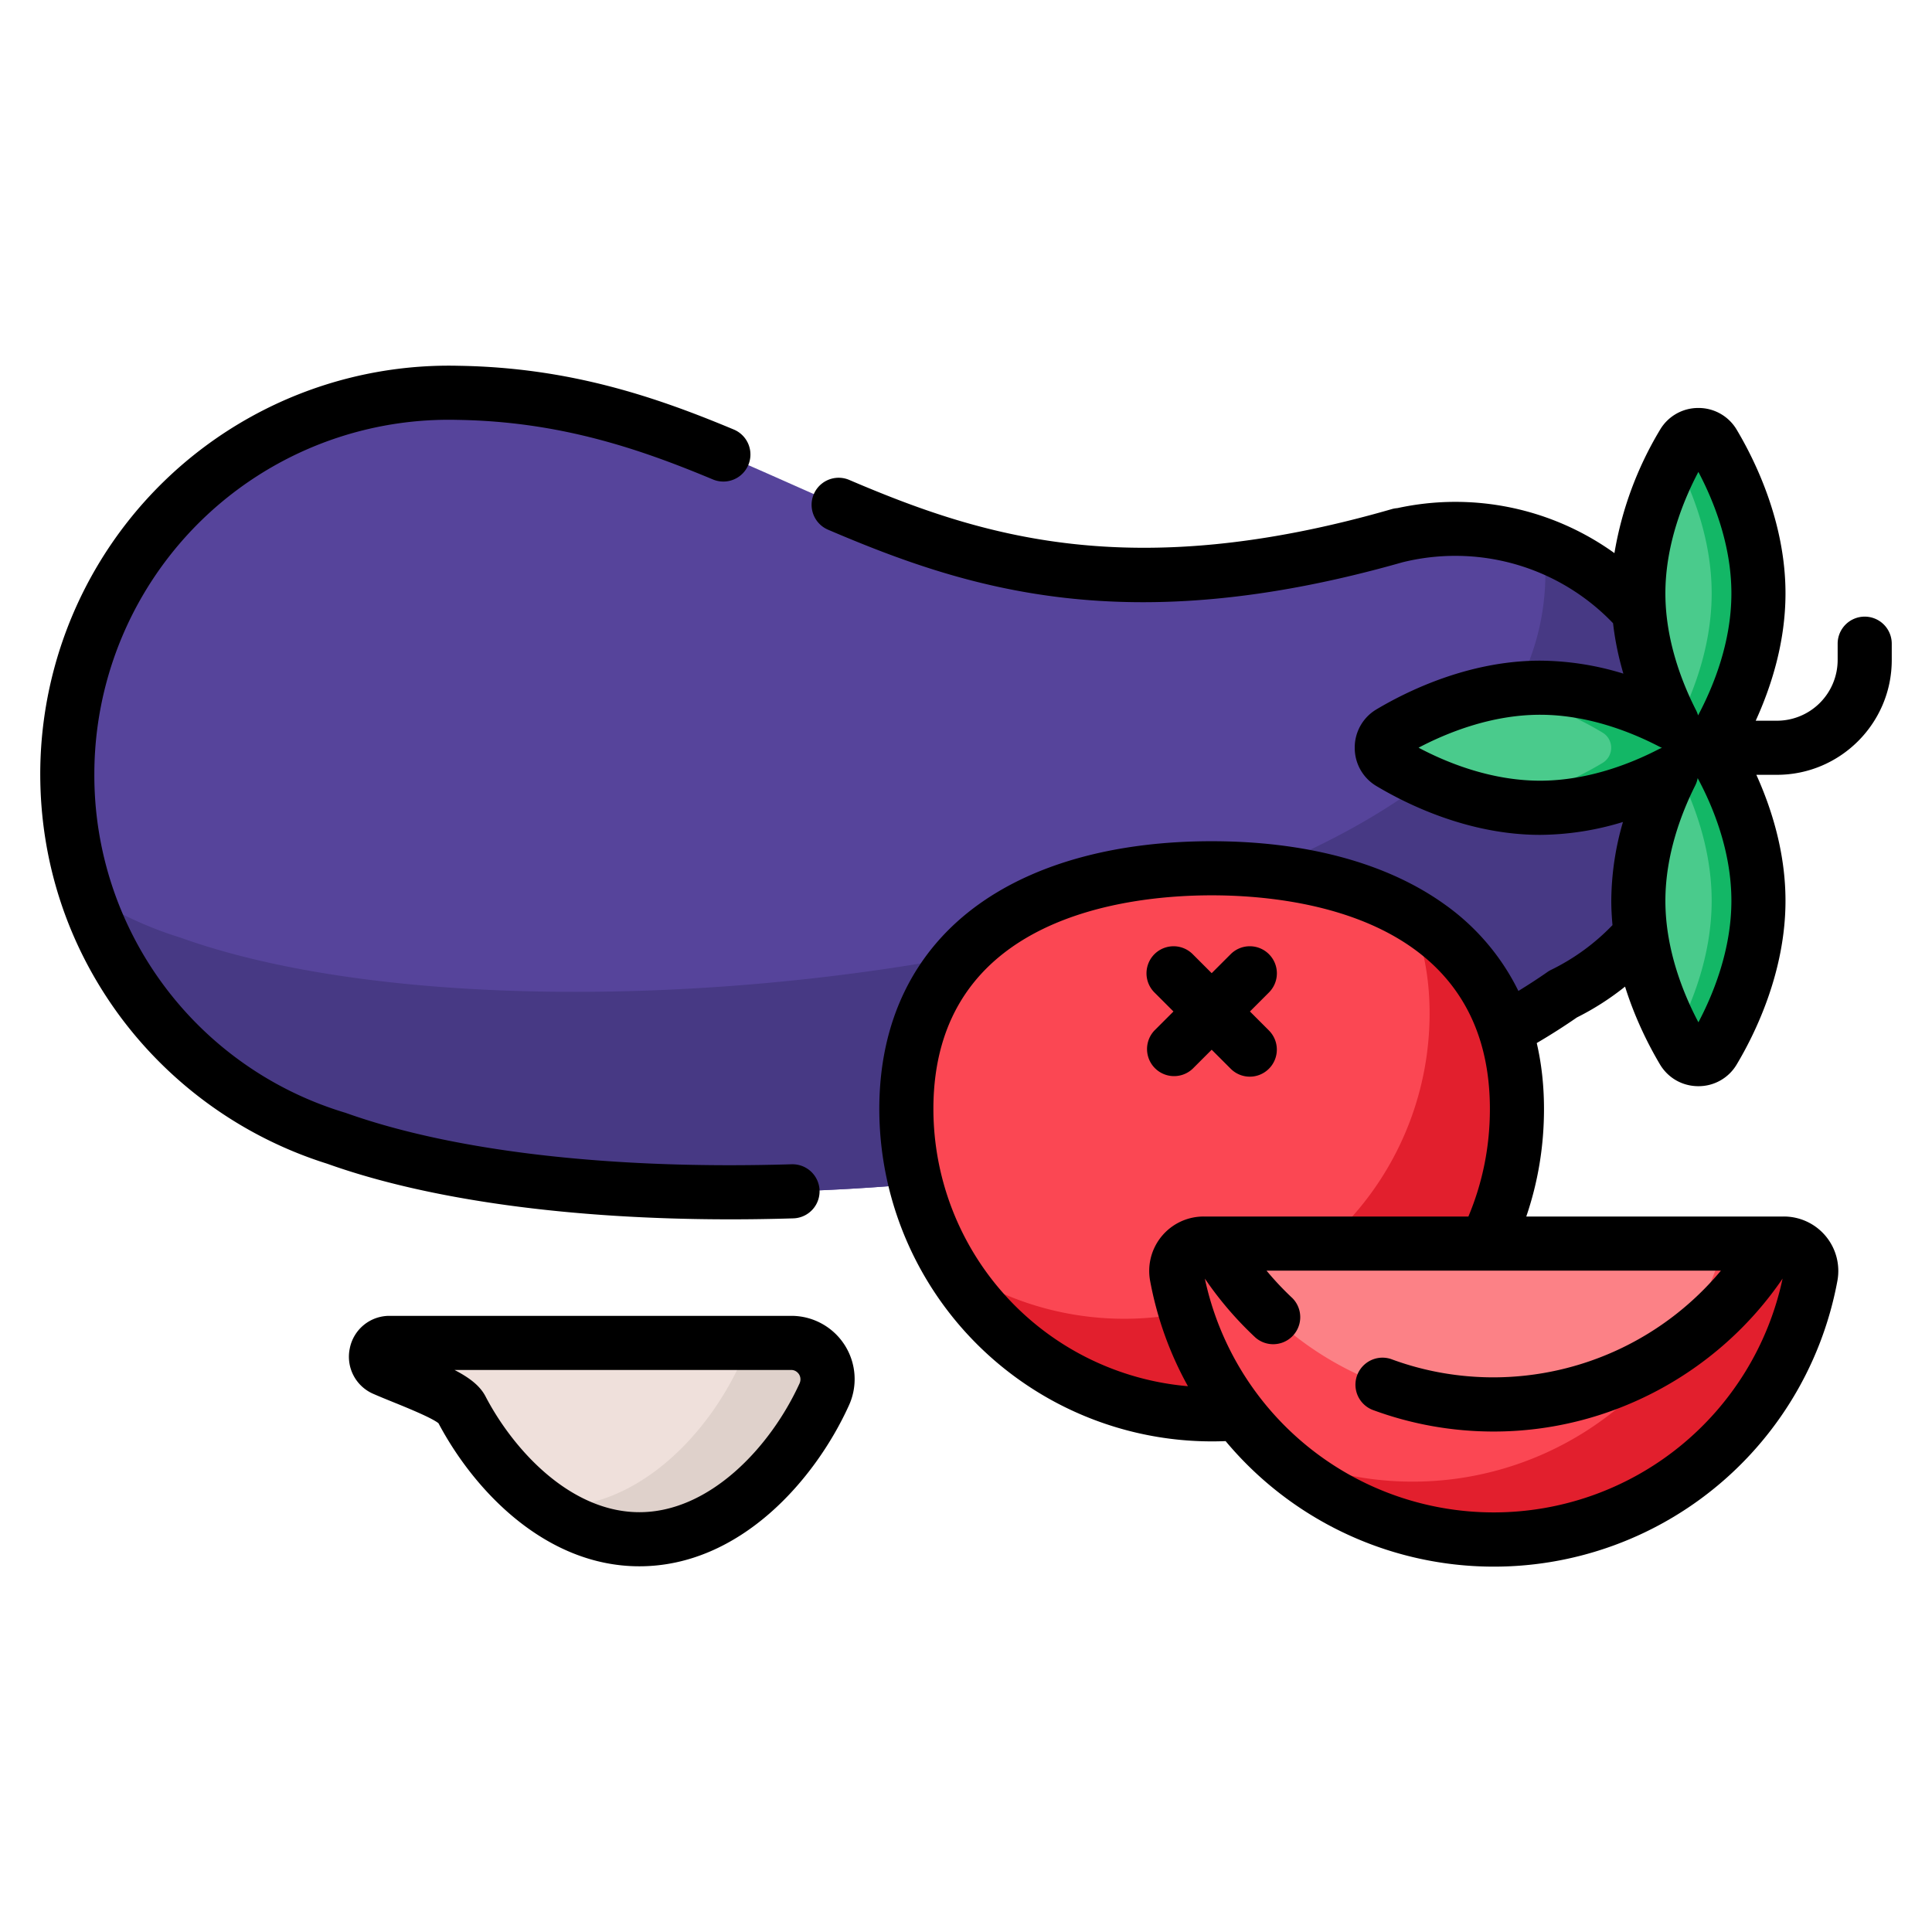 <svg width="24" height="24" fill="none" xmlns="http://www.w3.org/2000/svg">
  <defs/>
  <path d="M21.126 9.613a3.044 3.044 0 00-3.744-2.961l-.002-.004C11.3 8.4 9.914 4.947 5.693 4.88a4.734 4.734 0 00-1.52 9.257c3.758 1.35 11.787.63 15.245-1.788a3.043 3.043 0 001.708-2.736z" fill="#56449B"/>
  <path d="M19.177 6.773a3.043 3.043 0 01-1.688 3.086c-3.458 2.418-11.487 3.138-15.246 1.789a4.711 4.711 0 01-1.168-.546 4.745 4.745 0 003.097 3.036c3.758 1.349 11.788.63 15.246-1.79a3.043 3.043 0 00-.241-5.575z" fill="#473984"/>
  <path d="M21.844 7.37c0-.795-.337-1.49-.558-1.86a.219.219 0 00-.376 0c-.22.37-.558 1.065-.558 1.86 0 .834.37 1.556.589 1.91-.22.355-.588 1.077-.588 1.91 0 .796.337 1.491.557 1.86.085.143.291.143.376 0 .221-.369.558-1.064.558-1.86 0-.833-.37-1.555-.588-1.91.219-.354.588-1.076.588-1.91z" fill="#4ACB8C"/>
  <path d="M21.844 7.37c0-.795-.338-1.49-.558-1.86a.219.219 0 00-.376 0 4.316 4.316 0 00-.102.182c.21.393.455.999.455 1.679s-.246 1.286-.455 1.679c.047.088.092.166.132.23a4.26 4.26 0 00-.132.232c.209.392.455.998.455 1.678 0 .68-.246 1.286-.455 1.679.035.067.07.128.102.182.085.142.29.142.376 0 .22-.37.558-1.065.558-1.86 0-.834-.37-1.556-.588-1.91.218-.355.588-1.077.588-1.91z" fill="#13B766"/>
  <path d="M19.132 10.034c-.796 0-1.49-.336-1.86-.557a.22.22 0 010-.376c.37-.221 1.064-.558 1.86-.558s1.49.337 1.86.558a.219.219 0 010 .376c-.37.22-1.064.557-1.86.557z" fill="#4ACB8C"/>
  <path d="M20.992 9.1c-.37-.22-1.065-.557-1.86-.557-.188 0-.369.02-.542.05a4.05 4.05 0 011.318.508.219.219 0 010 .376 4.05 4.05 0 01-1.318.507c.173.031.354.05.542.05.795 0 1.49-.336 1.86-.557a.219.219 0 000-.376z" fill="#13B766"/>
  <path d="M18.844 13.777a3.793 3.793 0 01-7.585 0c0-2.095 1.698-2.991 3.793-2.991 2.094 0 3.792.896 3.792 2.991z" fill="#FB4753"/>
  <path d="M17.516 11.357c.156.353.243.762.243 1.233a3.793 3.793 0 01-5.986 3.094 3.793 3.793 0 007.07-1.907c.001-1.154-.515-1.943-1.327-2.42z" fill="#E21F2D"/>
  <path d="M14.952 15.448a.34.34 0 00-.335.4 4.007 4.007 0 007.878 0 .34.34 0 00-.336-.4h-7.207z" fill="#FB4753"/>
  <path d="M22.16 15.448h-.744a4.007 4.007 0 01-5.652 2.538 4.007 4.007 0 006.732-2.137.34.34 0 00-.336-.401z" fill="#E21F2D"/>
  <path d="M18.556 17.447c1.48 0 2.773-.805 3.466-2H15.09a4.003 4.003 0 003.466 2z" fill="#FC8186"/>
  <path d="M21.415 15.448a3.994 3.994 0 01-.643 1.33 4.03 4.03 0 001.25-1.33h-.607z" fill="#FB4753"/>
  <path d="M4.841 16.682c-.185 0-.237.254-.067.326.388.166.875.332.96.494.452.866 1.272 1.62 2.209 1.62 1 0 1.868-.86 2.296-1.799a.452.452 0 00-.41-.64H4.84z" fill="#EFE0DB"/>
  <path d="M9.828 16.682h-.587a.449.449 0 01-.038.238c-.428.94-1.296 1.798-2.296 1.798-.05 0-.1-.003-.15-.007.355.253.758.41 1.186.41 1 0 1.868-.859 2.296-1.798a.452.452 0 00-.41-.64z" fill="#DFD1CB"/>
  <path d="M23.164 7.66a.336.336 0 00-.336.337v.202a.755.755 0 01-.755.754h-.263c.19-.416.37-.97.37-1.582 0-.887-.38-1.654-.606-2.033a.55.55 0 00-.476-.27.55.55 0 00-.476.27 4.373 4.373 0 00-.567 1.533 3.383 3.383 0 00-2.696-.559.34.34 0 00-.072.013c-3.245.935-5.107.333-6.737-.363a.336.336 0 00-.264.618c1.732.74 3.71 1.38 7.136.405a2.724 2.724 0 01.66-.08 2.71 2.71 0 011.956.837c.025.221.071.432.128.626a3.569 3.569 0 00-1.035-.161c-.887 0-1.654.38-2.032.605a.55.55 0 00-.27.477.55.55 0 00.27.476c.378.226 1.145.606 2.032.606a3.57 3.57 0 001.03-.16 3.546 3.546 0 00-.145.98c0 .102.006.202.015.301a2.7 2.7 0 01-.761.555.328.328 0 00-.045.026c-.114.08-.236.159-.363.237a2.87 2.87 0 00-.934-1.088c-.714-.505-1.708-.772-2.877-.772-1.168 0-2.162.267-2.876.772-.82.58-1.252 1.464-1.252 2.555a4.133 4.133 0 004.302 4.125 4.34 4.34 0 007.6-1.992.676.676 0 00-.666-.798H18.96c.146-.427.22-.874.22-1.335 0-.288-.03-.562-.09-.82.176-.103.343-.21.499-.318.214-.107.413-.235.598-.383.13.415.307.753.434.967.102.17.28.27.477.27a.55.55 0 00.476-.27c.226-.378.606-1.146.606-2.033 0-.604-.175-1.152-.362-1.565h.255c.787 0 1.427-.64 1.427-1.426v-.202a.336.336 0 00-.336-.337zm-6.116 9.853c.482.179.99.27 1.508.27 1.436 0 2.784-.721 3.588-1.9a3.669 3.669 0 01-7.177 0c.182.267.393.513.63.734a.336.336 0 00.458-.491 3.706 3.706 0 01-.322-.342h5.645a3.684 3.684 0 01-2.822 1.326c-.439 0-.868-.076-1.275-.227a.336.336 0 00-.233.63zm-1.958-2.401h-.138a.676.676 0 00-.665.798c.087.47.248.91.47 1.31a3.46 3.46 0 01-3.162-3.443c0-2.396 2.417-2.655 3.457-2.655 1.039 0 3.456.259 3.456 2.655 0 .465-.09.913-.267 1.335H15.09zm6.008-9.25c.185.35.41.9.41 1.509 0 .609-.223 1.157-.414 1.516a.334.334 0 00-.024-.062c-.174-.341-.382-.87-.382-1.454 0-.608.225-1.159.41-1.509zm-.493 3.445c-.346.179-.882.391-1.474.391-.608 0-1.159-.224-1.509-.41.35-.184.901-.409 1.51-.409.595 0 1.135.216 1.483.397l.03.014a.34.34 0 00-.04.017zm.493 3.392c-.185-.35-.41-.9-.41-1.509 0-.575.202-1.097.371-1.433a.334.334 0 00.03-.091c.193.358.419.91.419 1.524 0 .608-.225 1.16-.41 1.51zM9.85 15.135a.336.336 0 00-.01-.672h-.01c-2.229.068-4.195-.159-5.537-.639a4.376 4.376 0 01-3.121-4.211 4.403 4.403 0 014.516-4.397c1.278.02 2.278.368 3.168.74a.336.336 0 10.26-.62c-.952-.398-2.026-.77-3.414-.792A5.076 5.076 0 00.5 9.613c0 1.106.35 2.156 1.01 3.038a5.114 5.114 0 002.554 1.805c1.258.45 3.015.691 5.009.691.255 0 .515-.004.778-.012z" fill="#000"/>
  <path d="M15.763 11.853a.336.336 0 00-.475 0l-.236.236-.236-.236a.336.336 0 00-.475.476l.236.236-.236.236a.336.336 0 00.475.475l.236-.236.236.236a.335.335 0 00.475 0 .336.336 0 000-.475l-.236-.236.236-.236a.336.336 0 000-.476zM9.827 16.346H4.84a.501.501 0 00-.495.405.502.502 0 00.297.566c.08.035.164.069.248.103.18.073.474.193.557.26.458.864 1.35 1.777 2.495 1.777 1.25 0 2.183-1.074 2.602-1.995a.786.786 0 00-.717-1.116zm.106.838c-.364.797-1.12 1.601-1.99 1.601-.858 0-1.566-.775-1.912-1.439-.069-.132-.197-.23-.385-.328h4.181c.055 0 .085.034.098.053.013.02.03.062.008.113z" fill="#000"/>
</svg>

